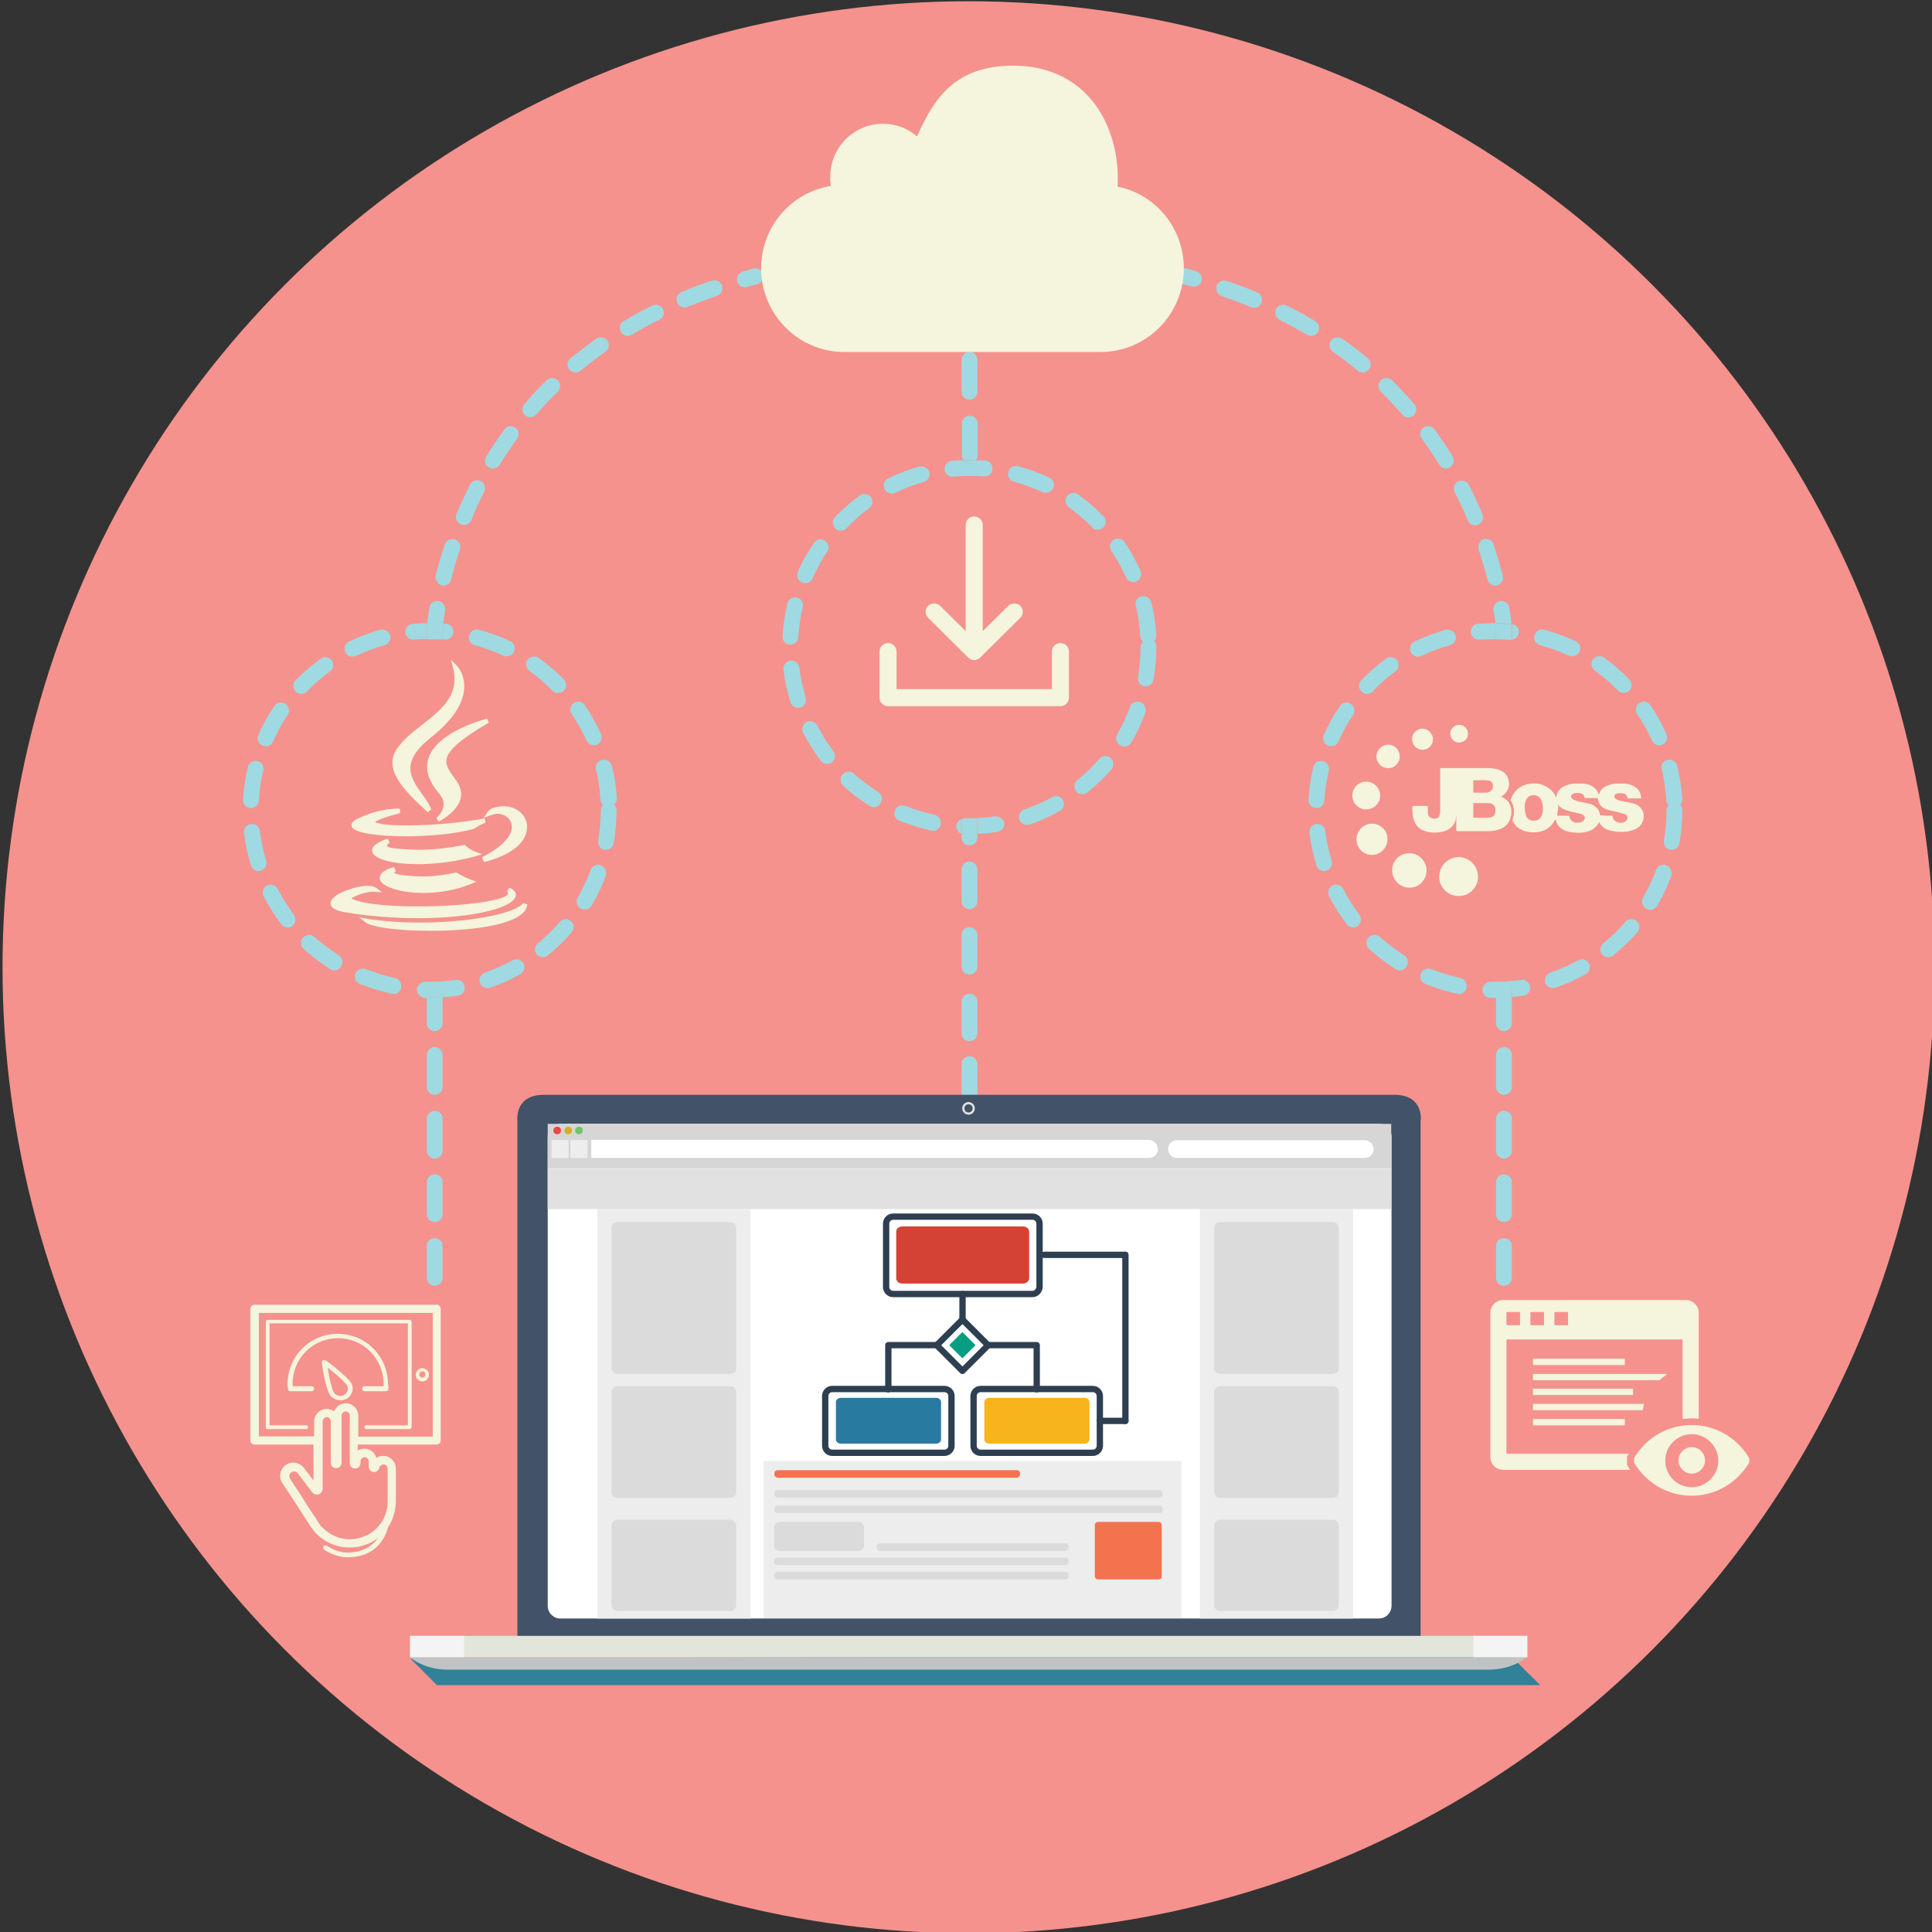 <?xml version="1.0" encoding="utf-8"?>
<!-- Generator: Adobe Illustrator 21.0.2, SVG Export Plug-In . SVG Version: 6.00 Build 0)  -->
<svg version="1.1" id="Layer_1" xmlns="http://www.w3.org/2000/svg" xmlns:xlink="http://www.w3.org/1999/xlink" x="0px" y="0px"
	 viewBox="0 0 612 612" style="enable-background:new 0 0 612 612;" xml:space="preserve">
<rect x="0" y="0" width="612" height="612" fill="#333333" stroke="none"/>
<style type="text/css">
	.st0{fill:#F5928D;}
	.st1{fill:#9FDAE2;}
	.st2{fill:#F5F4DC;}
	.st3{fill:#318199;}
	.st4{fill:#425268;}
	.st5{fill:#FFFFFF;}
	.st6{fill:#E2E5DA;}
	.st7{fill:#F4F4F4;}
	.st8{fill:#C0C2C4;}
	.st9{fill:#D7D6D6;}
	.st10{fill:#EDEDEE;}
	.st11{fill:#EC4645;}
	.st12{fill:#D3B02A;}
	.st13{fill:#72C16E;}
	.st14{fill:#E2E2E2;}
	.st15{fill:#E0E1E0;}
	.st16{fill:#F3734E;}
	.st17{fill:#DCDBDB;}
	.st18{fill:#287AA0;}
	.st19{fill:#D44234;}
	.st20{fill:#F7B41C;}
	.st21{fill:#059E83;}
	.st22{fill:none;stroke:#2D3F50;stroke-width:2;stroke-linecap:round;stroke-linejoin:round;stroke-miterlimit:10;}
	.st23{fill:none;}
</style>
<circle class="st0" cx="306.8" cy="306.4" r="306"/>
<g>
	<path class="st1" d="M137.7,351.9c-1.4,0-2.5,1.1-2.5,2.5v10.1c0,1.4,1.1,2.5,2.5,2.5s2.5-1.1,2.5-2.5v-10.1
		C140.3,353,139.1,351.9,137.7,351.9z"/>
	<path class="st1" d="M137.7,372c-1.4,0-2.5,1.1-2.5,2.5v10.1c0,1.4,1.1,2.5,2.5,2.5s2.5-1.1,2.5-2.5v-10.1
		C140.3,373.2,139.1,372,137.7,372z"/>
	<path class="st1" d="M137.7,392.2c-1.4,0-2.5,1.1-2.5,2.5v10.1c0,1.4,1.1,2.5,2.5,2.5s2.5-1.1,2.5-2.5v-10.1
		C140.3,393.4,139.1,392.2,137.7,392.2z"/>
	<path class="st1" d="M154.8,148c0.4,0.3,0.9,0.4,1.3,0.4c0.8,0,1.7-0.4,2.2-1.2c1.7-2.8,3.6-5.6,5.5-8.2c0.8-1.1,0.6-2.7-0.5-3.5
		c-1.1-0.8-2.7-0.6-3.5,0.5c-2,2.8-3.9,5.6-5.7,8.5C153.2,145.7,153.6,147.3,154.8,148z"/>
	<path class="st1" d="M182.4,118c0.6,0,1.1-0.2,1.6-0.6c2.5-2.1,5.2-4.1,7.8-6c1.1-0.8,1.4-2.4,0.6-3.5c-0.8-1.1-2.4-1.4-3.5-0.6
		c-2.8,2-5.5,4.1-8.2,6.2c-1.1,0.9-1.2,2.5-0.3,3.6C181,117.7,181.7,118,182.4,118z"/>
	<path class="st1" d="M139.9,185.4c0.2,0,0.4,0.1,0.6,0.1c1.1,0,2.2-0.8,2.4-1.9c0.8-3.2,1.7-6.4,2.8-9.5c0.4-1.3-0.3-2.8-1.6-3.2
		c-1.3-0.4-2.8,0.3-3.2,1.6c-1.1,3.3-2.1,6.6-2.9,9.9C137.8,183.7,138.6,185.1,139.9,185.4z"/>
	<path class="st1" d="M140.4,197.6c0.1-1,0.3-2.5,0.6-4.3c0.2-1.4-0.7-2.7-2.1-2.9c-1.4-0.2-2.7,0.7-2.9,2.1
		c-0.3,2.1-0.5,3.8-0.7,4.9C137.1,197.4,138.7,197.5,140.4,197.6z"/>
	<path class="st1" d="M137.7,331.7c-1.4,0-2.5,1.1-2.5,2.5v10.1c0,1.4,1.1,2.5,2.5,2.5s2.5-1.1,2.5-2.5v-10.1
		C140.3,332.8,139.1,331.7,137.7,331.7z"/>
	<path class="st1" d="M225.5,88.9c-3.3,1.1-6.5,2.3-9.6,3.6c-1.3,0.5-1.9,2-1.4,3.3c0.4,1,1.3,1.6,2.3,1.6c0.3,0,0.7-0.1,1-0.2
		c3-1.2,6.1-2.4,9.3-3.5c1.3-0.4,2-1.9,1.6-3.2C228.3,89.2,226.8,88.5,225.5,88.9z"/>
	<path class="st1" d="M206.6,96.8c-3.1,1.5-6.1,3.2-9,4.9c-1.2,0.7-1.6,2.3-0.9,3.5c0.5,0.8,1.3,1.2,2.2,1.2c0.4,0,0.9-0.1,1.3-0.4
		c2.8-1.7,5.7-3.3,8.7-4.7c1.2-0.6,1.8-2.1,1.1-3.4C209.4,96.7,207.9,96.2,206.6,96.8z"/>
	<path class="st1" d="M153.4,155.8c0.6-1.2,0.1-2.8-1.1-3.4c-1.2-0.6-2.8-0.1-3.4,1.1c-1.5,3-3,6.2-4.3,9.3
		c-0.5,1.3,0.1,2.8,1.4,3.3c0.3,0.1,0.7,0.2,1,0.2c1,0,1.9-0.6,2.3-1.5C150.5,161.7,151.9,158.7,153.4,155.8z"/>
	<path class="st1" d="M169.9,131.3c2.1-2.5,4.4-4.9,6.8-7.2c1-1,1-2.6,0-3.6c-1-1-2.6-1-3.6,0c-2.5,2.4-4.8,4.9-7,7.5
		c-0.9,1.1-0.8,2.6,0.3,3.6c0.5,0.4,1.1,0.6,1.7,0.6C168.7,132.1,169.4,131.8,169.9,131.3z"/>
	<path class="st1" d="M135.2,316v8.1c0,1.4,1.1,2.5,2.5,2.5s2.5-1.1,2.5-2.5v-8.3c-1.3,0.1-2.7,0.2-4.1,0.2L135.2,316z"/>
	<path class="st1" d="M241.7,86.9c-0.3-1.4-1.7-2.2-3.1-1.8c-1.1,0.3-2.2,0.6-3.3,0.9c-1.3,0.4-2.1,1.8-1.8,3.1
		c0.3,1.1,1.3,1.9,2.4,1.9c0.2,0,0.4,0,0.7-0.1c1.1-0.3,2.1-0.6,3.2-0.8C241.2,89.6,242,88.2,241.7,86.9z"/>
	<path class="st1" d="M104.5,212.7c1.1-0.8,1.4-2.4,0.6-3.5c-0.8-1.1-2.4-1.4-3.5-0.6c-2.8,2.1-5.5,4.4-8,6.9c-1,1-0.9,2.6,0.1,3.6
		c0.5,0.5,1.1,0.7,1.8,0.7c0.7,0,1.3-0.3,1.8-0.8C99.4,216.7,101.9,214.6,104.5,212.7z"/>
	<path class="st1" d="M88,281.6c-0.6-1.2-2.2-1.7-3.4-1.1c-1.2,0.6-1.7,2.2-1.1,3.4c1.6,3.1,3.5,6.1,5.6,8.9c0.5,0.6,1.2,1,2,1
		c0.5,0,1.1-0.2,1.5-0.5c1.1-0.8,1.3-2.4,0.5-3.5C91.2,287.1,89.4,284.4,88,281.6z"/>
	<path class="st1" d="M84.3,272.6c-0.9-3.1-1.6-6.2-2-9.4c-0.2-1.4-1.4-2.4-2.8-2.2c-1.4,0.2-2.4,1.4-2.2,2.8
		c0.4,3.5,1.1,6.9,2.2,10.3c0.3,1.1,1.3,1.8,2.4,1.8c0.2,0,0.5,0,0.7-0.1C84,275.4,84.7,274,84.3,272.6z"/>
	<path class="st1" d="M121.8,204.4c1.3-0.4,2.1-1.8,1.8-3.1c-0.4-1.3-1.8-2.1-3.1-1.8c-3.4,0.9-6.7,2.2-9.9,3.7
		c-1.3,0.6-1.8,2.1-1.2,3.4c0.4,0.9,1.3,1.4,2.3,1.4c0.4,0,0.7-0.1,1.1-0.2C115.6,206.4,118.7,205.2,121.8,204.4z"/>
	<path class="st1" d="M107.3,302.6c-2.7-1.7-5.3-3.7-7.7-5.8c-1-0.9-2.6-0.9-3.6,0.2c-0.9,1-0.9,2.6,0.2,3.6
		c2.6,2.4,5.4,4.5,8.4,6.4c0.4,0.3,0.9,0.4,1.3,0.4c0.8,0,1.7-0.4,2.1-1.2C108.8,304.9,108.5,303.4,107.3,302.6z"/>
	<path class="st1" d="M79.4,256c0,0,0.1,0,0.1,0c1.3,0,2.4-1,2.5-2.4c0.2-3.2,0.6-6.4,1.4-9.5c0.3-1.4-0.5-2.7-1.9-3
		c-1.3-0.3-2.7,0.5-3,1.9c-0.8,3.4-1.3,6.9-1.5,10.4C76.9,254.7,78,255.9,79.4,256z"/>
	<path class="st1" d="M181.8,222.7c-1.2,0.8-1.5,2.4-0.7,3.5c1.8,2.7,3.4,5.5,4.7,8.4c0.4,0.9,1.3,1.5,2.3,1.5c0.3,0,0.7-0.1,1-0.2
		c1.3-0.6,1.8-2.1,1.3-3.3c-1.4-3.2-3.2-6.3-5.1-9.2C184.5,222.2,182.9,221.9,181.8,222.7z"/>
	<path class="st1" d="M83.2,236.2c0.3,0.1,0.7,0.2,1,0.2c1,0,1.9-0.6,2.3-1.5c1.3-2.9,2.8-5.8,4.6-8.4c0.8-1.2,0.5-2.7-0.7-3.5
		c-1.2-0.8-2.7-0.5-3.5,0.7c-2,2.9-3.7,6-5.1,9.2C81.3,234.2,81.9,235.7,83.2,236.2z"/>
	<path class="st1" d="M144.3,310.4c-2.6,0.4-5.4,0.6-8.1,0.6l-1.5,0c-1.2,0-2.6,1.1-2.6,2.5c0,1.4,1.1,2.6,2.5,2.6l0.7,0v-2
		c0-1.4,1.1-2.5,2.5-2.5s2.5,1.1,2.5,2.5v1.8c1.6-0.1,3.2-0.3,4.8-0.5c1.4-0.2,2.3-1.5,2.1-2.9C146.9,311.1,145.7,310.2,144.3,310.4
		z"/>
	<path class="st1" d="M176.8,219.5c0.6,0,1.3-0.2,1.8-0.7c1-1,1-2.6,0-3.6c-2.5-2.5-5.1-4.8-8-6.8c-1.1-0.8-2.7-0.5-3.5,0.6
		c-0.8,1.1-0.5,2.7,0.6,3.5c2.6,1.9,5.1,4,7.3,6.3C175.5,219.3,176.1,219.5,176.8,219.5z"/>
	<path class="st1" d="M177.3,292.1c-2.1,2.4-4.4,4.7-6.9,6.7c-1.1,0.9-1.2,2.5-0.4,3.5c0.5,0.6,1.2,0.9,2,0.9c0.6,0,1.1-0.2,1.6-0.6
		c2.7-2.2,5.3-4.7,7.5-7.3c0.9-1.1,0.8-2.6-0.3-3.6C179.8,290.9,178.2,291,177.3,292.1z"/>
	<path class="st1" d="M135.2,199.2c0-0.1,0-0.7,0.1-1.8c-1.5,0-3.1,0.1-4.6,0.2c-1.4,0.1-2.4,1.4-2.3,2.7c0.1,1.3,1.2,2.3,2.5,2.3
		c0.1,0,0.2,0,0.2,0c1.3-0.1,2.7-0.2,4-0.2V199.2z"/>
	<path class="st1" d="M162.4,304.2c-2.8,1.5-5.8,2.9-8.8,3.9c-1.3,0.5-2,1.9-1.6,3.2c0.4,1,1.3,1.7,2.4,1.7c0.3,0,0.5,0,0.8-0.1
		c3.3-1.1,6.6-2.6,9.6-4.3c1.2-0.7,1.7-2.2,1-3.4C165.2,304,163.6,303.5,162.4,304.2z"/>
	<path class="st1" d="M160.5,207.9c0.9,0,1.9-0.5,2.3-1.4c0.6-1.3,0.1-2.8-1.2-3.4c-3.2-1.5-6.5-2.7-9.9-3.6
		c-1.3-0.4-2.7,0.4-3.1,1.8c-0.4,1.3,0.4,2.7,1.8,3.1c3.1,0.8,6.1,1.9,9,3.3C159.7,207.8,160.1,207.9,160.5,207.9z"/>
	<path class="st1" d="M190.3,274.1c-1.3-0.5-2.8,0.2-3.2,1.5c-1.1,3-2.5,5.9-4.1,8.7c-0.7,1.2-0.3,2.7,0.9,3.5
		c0.4,0.2,0.8,0.3,1.3,0.3c0.9,0,1.7-0.4,2.2-1.2c1.8-3,3.3-6.2,4.5-9.5C192.3,276,191.6,274.6,190.3,274.1z"/>
	<path class="st1" d="M195.4,253c-0.2-3.5-0.7-7-1.6-10.4c-0.3-1.4-1.7-2.2-3.1-1.9c-1.4,0.3-2.2,1.7-1.9,3.1
		c0.8,3.1,1.2,6.3,1.4,9.5c0,0.7,0.3,1.3,0.8,1.7c-0.4,0.5-0.7,1.1-0.7,1.7c0,3.2-0.3,6.5-0.8,9.6c-0.2,1.4,0.7,2.7,2,2.9
		c0.2,0,0.3,0,0.4,0c1.2,0,2.3-0.9,2.5-2.1c0.6-3.4,0.9-7,0.9-10.5c0-0.7-0.3-1.4-0.8-1.9C195.2,254.4,195.4,253.7,195.4,253z"/>
	<path class="st1" d="M140.3,202.6c0.2,0,0.4,0,0.6,0c1.4,0.1,2.6-0.9,2.7-2.3c0.1-1.4-0.9-2.6-2.3-2.7c-0.3,0-0.6,0-0.9,0
		c-0.1,1.1-0.2,1.7-0.2,1.8L140.3,202.6z"/>
	<path class="st1" d="M125.1,309.8c-3.1-0.7-6.2-1.6-9.2-2.8c-1.3-0.5-2.8,0.1-3.3,1.4c-0.5,1.3,0.1,2.8,1.4,3.3
		c3.3,1.3,6.6,2.3,10.1,3.1c0.2,0,0.3,0.1,0.5,0.1c1.2,0,2.2-0.8,2.5-2C127.3,311.4,126.5,310.1,125.1,309.8z"/>
	<path class="st1" d="M137.7,311.5c-1.4,0-2.5,1.1-2.5,2.5v2l1,0c1.4,0,2.7-0.1,4.1-0.2V314C140.3,312.6,139.1,311.5,137.7,311.5z"
		/>
	<path class="st1" d="M135.2,202.5c1.7,0,3.4,0,5,0.1l0-3.3c0,0,0-0.7,0.2-1.8c-1.7-0.1-3.4-0.2-5.1-0.1c-0.1,1-0.1,1.7-0.1,1.8
		V202.5z"/>
	<path class="st1" d="M478.8,197.6c-0.1-1.1-0.3-2.8-0.7-5.1c-0.2-1.4-1.5-2.3-2.9-2.1c-1.4,0.2-2.3,1.5-2.1,2.9
		c0.3,1.7,0.5,3.1,0.6,4.1C475.4,197.4,477.1,197.5,478.8,197.6C478.8,197.6,478.8,197.6,478.8,197.6z"/>
	<path class="st1" d="M468.2,166.2c1.3-0.5,1.9-2,1.4-3.3c-1.3-3.2-2.8-6.3-4.3-9.3c-0.6-1.2-2.1-1.7-3.4-1.1
		c-1.2,0.6-1.7,2.2-1.1,3.4c1.5,2.9,2.9,6,4.2,9c0.4,1,1.3,1.5,2.3,1.5C467.6,166.4,467.9,166.3,468.2,166.2z"/>
	<path class="st1" d="M430.1,117.4c0.5,0.4,1,0.6,1.6,0.6c0.7,0,1.4-0.3,1.9-0.9c0.9-1.1,0.7-2.7-0.3-3.6c-2.6-2.2-5.4-4.3-8.2-6.2
		c-1.1-0.8-2.7-0.5-3.5,0.6c-0.8,1.1-0.5,2.7,0.6,3.5C425,113.3,427.6,115.4,430.1,117.4z"/>
	<path class="st1" d="M448,128c-2.2-2.5-4.6-5.1-7-7.5c-1-1-2.6-1-3.6,0c-1,1-1,2.6,0,3.6c2.4,2.3,4.6,4.8,6.8,7.2
		c0.5,0.6,1.2,0.9,1.9,0.9c0.6,0,1.2-0.2,1.7-0.6C448.8,130.6,449,129,448,128z"/>
	<path class="st1" d="M378.9,85.9c-1.1-0.3-2.2-0.6-3.3-0.9c-1.4-0.3-2.7,0.5-3.1,1.8c-0.3,1.4,0.5,2.7,1.8,3.1
		c1.1,0.3,2.2,0.6,3.2,0.8c0.2,0.1,0.4,0.1,0.7,0.1c1.1,0,2.1-0.7,2.4-1.9C381,87.7,380.2,86.3,378.9,85.9z"/>
	<path class="st1" d="M468.4,174.1c1.1,3.2,2,6.4,2.8,9.5c0.3,1.1,1.3,1.9,2.4,1.9c0.2,0,0.4,0,0.6-0.1c1.4-0.3,2.2-1.7,1.8-3.1
		c-0.8-3.3-1.8-6.6-2.9-9.9c-0.4-1.3-1.9-2-3.2-1.6C468.7,171.3,468,172.8,468.4,174.1z"/>
	<path class="st1" d="M398.2,92.6c-3.1-1.3-6.3-2.5-9.6-3.6c-1.3-0.5-2.8,0.3-3.2,1.6c-0.4,1.3,0.3,2.8,1.6,3.2
		c3.2,1.1,6.3,2.3,9.3,3.5c0.3,0.1,0.6,0.2,1,0.2c1,0,1.9-0.6,2.3-1.6C400.1,94.6,399.5,93.1,398.2,92.6z"/>
	<path class="st1" d="M417.5,105.2c0.7-1.2,0.3-2.7-0.9-3.5c-2.9-1.7-5.9-3.4-9-4.9c-1.2-0.6-2.8-0.1-3.4,1.1
		c-0.6,1.2-0.1,2.8,1.1,3.4c3,1.5,5.9,3.1,8.7,4.7c0.4,0.2,0.9,0.4,1.3,0.4C416.1,106.4,417,106,417.5,105.2z"/>
	<path class="st1" d="M455.9,147.2c0.5,0.8,1.3,1.2,2.1,1.2c0.5,0,0.9-0.1,1.3-0.4c1.2-0.7,1.6-2.3,0.8-3.5
		c-1.8-2.9-3.7-5.8-5.7-8.5c-0.8-1.1-2.4-1.4-3.5-0.5c-1.1,0.8-1.4,2.4-0.5,3.5C452.3,141.6,454.2,144.4,455.9,147.2z"/>
	<path class="st1" d="M476.4,331.7c-1.4,0-2.5,1.1-2.5,2.5v10.1c0,1.4,1.1,2.5,2.5,2.5s2.5-1.1,2.5-2.5v-10.1
		C479,332.8,477.8,331.7,476.4,331.7z"/>
	<path class="st1" d="M473.9,324.1c0,1.4,1.1,2.5,2.5,2.5s2.5-1.1,2.5-2.5v-8.4c-1.7,0.1-3.4,0.2-5,0.3V324.1z"/>
	<path class="st1" d="M476.4,351.9c-1.4,0-2.5,1.1-2.5,2.5v10.1c0,1.4,1.1,2.5,2.5,2.5s2.5-1.1,2.5-2.5v-10.1
		C479,353,477.8,351.9,476.4,351.9z"/>
	<path class="st1" d="M476.4,392.2c-1.4,0-2.5,1.1-2.5,2.5v10.1c0,1.4,1.1,2.5,2.5,2.5s2.5-1.1,2.5-2.5v-10.1
		C479,393.4,477.8,392.2,476.4,392.2z"/>
	<path class="st1" d="M476.4,372c-1.4,0-2.5,1.1-2.5,2.5v10.1c0,1.4,1.1,2.5,2.5,2.5s2.5-1.1,2.5-2.5v-10.1
		C479,373.2,477.8,372,476.4,372z"/>
	<path class="st1" d="M416.9,256c0,0,0.1,0,0.1,0c1.3,0,2.4-1,2.5-2.4c0.2-3.2,0.7-6.4,1.4-9.5c0.3-1.4-0.5-2.7-1.9-3
		c-1.4-0.3-2.7,0.5-3,1.9c-0.8,3.4-1.3,6.9-1.5,10.4C414.4,254.7,415.5,255.9,416.9,256z"/>
	<path class="st1" d="M514.3,219.5c0.6,0,1.3-0.2,1.8-0.7c1-1,1-2.6,0-3.6c-2.4-2.5-5.1-4.8-8-6.9c-1.1-0.8-2.7-0.5-3.5,0.6
		c-0.8,1.1-0.5,2.7,0.6,3.5c2.6,1.9,5.1,4,7.3,6.3C513,219.3,513.7,219.5,514.3,219.5z"/>
	<path class="st1" d="M499.9,304.2c-2.8,1.5-5.8,2.9-8.8,3.9c-1.3,0.5-2,1.9-1.6,3.2c0.4,1,1.3,1.7,2.4,1.7c0.3,0,0.5,0,0.8-0.1
		c3.3-1.1,6.6-2.6,9.6-4.3c1.2-0.7,1.7-2.2,1-3.4C502.7,304,501.2,303.5,499.9,304.2z"/>
	<path class="st1" d="M421.8,272.6c-0.9-3.1-1.6-6.2-2-9.4c-0.2-1.4-1.5-2.4-2.8-2.2c-1.4,0.2-2.4,1.4-2.2,2.8
		c0.4,3.5,1.2,7,2.2,10.3c0.3,1.1,1.3,1.8,2.4,1.8c0.2,0,0.5,0,0.7-0.1C421.5,275.4,422.2,274,421.8,272.6z"/>
	<path class="st1" d="M498,207.9c0.9,0,1.8-0.5,2.3-1.4c0.6-1.3,0.1-2.8-1.2-3.4c-3.2-1.5-6.5-2.7-9.9-3.6c-1.4-0.4-2.7,0.4-3.1,1.8
		c-0.4,1.3,0.4,2.7,1.8,3.1c3.1,0.8,6.1,1.9,9,3.3C497.2,207.8,497.6,207.9,498,207.9z"/>
	<path class="st1" d="M523.3,234.6c0.4,0.9,1.3,1.5,2.3,1.5c0.3,0,0.7-0.1,1-0.2c1.3-0.6,1.8-2.1,1.3-3.3c-1.4-3.2-3.1-6.3-5.1-9.2
		c-0.8-1.2-2.4-1.4-3.5-0.7c-1.2,0.8-1.4,2.4-0.7,3.5C520.4,228.9,522,231.7,523.3,234.6z"/>
	<path class="st1" d="M527.8,274.1c-1.3-0.5-2.8,0.2-3.2,1.5c-1.1,3-2.5,5.9-4.1,8.7c-0.7,1.2-0.3,2.7,0.9,3.5
		c0.4,0.2,0.8,0.4,1.3,0.4c0.9,0,1.7-0.4,2.2-1.2c1.8-3,3.3-6.2,4.5-9.5C529.8,276,529.1,274.6,527.8,274.1z"/>
	<path class="st1" d="M514.8,292.1c-2.1,2.4-4.4,4.7-6.9,6.7c-1.1,0.9-1.2,2.5-0.4,3.5c0.5,0.6,1.2,0.9,2,0.9c0.6,0,1.1-0.2,1.6-0.6
		c2.7-2.2,5.3-4.7,7.6-7.3c0.9-1.1,0.8-2.6-0.3-3.6C517.3,290.9,515.7,291,514.8,292.1z"/>
	<path class="st1" d="M420.7,236.2c0.3,0.1,0.7,0.2,1,0.2c1,0,1.9-0.6,2.3-1.5c1.3-2.9,2.8-5.8,4.6-8.4c0.8-1.2,0.5-2.7-0.7-3.5
		c-1.1-0.8-2.7-0.5-3.5,0.7c-2,2.9-3.7,6-5.1,9.2C418.8,234.2,419.4,235.7,420.7,236.2z"/>
	<path class="st1" d="M532.2,254.9c0.5-0.5,0.7-1.2,0.7-1.9c-0.2-3.5-0.8-7-1.6-10.4c-0.3-1.3-1.7-2.2-3.1-1.9
		c-1.4,0.3-2.2,1.7-1.8,3.1c0.8,3.1,1.2,6.3,1.4,9.5c0,0.7,0.3,1.3,0.8,1.7c-0.4,0.5-0.7,1.1-0.7,1.7c0,3.2-0.3,6.4-0.8,9.6
		c-0.2,1.4,0.7,2.7,2,2.9c0.2,0,0.3,0,0.4,0c1.2,0,2.3-0.9,2.5-2.1c0.6-3.4,0.9-7,0.9-10.5C533,256,532.7,255.3,532.2,254.9z"/>
	<path class="st1" d="M462.6,309.8c-3.1-0.7-6.2-1.6-9.2-2.8c-1.3-0.5-2.8,0.1-3.3,1.4c-0.5,1.3,0.1,2.8,1.4,3.3
		c3.3,1.3,6.6,2.3,10.1,3.1c0.2,0,0.3,0.1,0.5,0.1c1.2,0,2.2-0.8,2.5-2C464.8,311.4,464,310.1,462.6,309.8z"/>
	<path class="st1" d="M459.3,204.4c1.3-0.4,2.1-1.8,1.8-3.1c-0.4-1.3-1.8-2.1-3.1-1.8c-3.4,0.9-6.7,2.2-9.9,3.7
		c-1.3,0.6-1.8,2.1-1.2,3.4c0.4,0.9,1.3,1.4,2.3,1.4c0.4,0,0.7-0.1,1.1-0.2C453.1,206.4,456.2,205.2,459.3,204.4z"/>
	<path class="st1" d="M425.5,281.6c-0.6-1.2-2.2-1.7-3.4-1.1c-1.2,0.6-1.7,2.2-1.1,3.4c1.6,3.1,3.5,6.1,5.6,8.9c0.5,0.6,1.2,1,2,1
		c0.5,0,1.1-0.2,1.5-0.5c1.1-0.8,1.3-2.4,0.5-3.5C428.7,287.1,426.9,284.4,425.5,281.6z"/>
	<path class="st1" d="M473.9,202.5v-3.3c0,0-0.1-0.7-0.2-1.8c-1.8,0-3.7,0.1-5.5,0.2c-1.4,0.1-2.4,1.4-2.3,2.7
		c0.1,1.3,1.2,2.3,2.5,2.3c0.1,0,0.2,0,0.2,0C470.4,202.5,472.2,202.5,473.9,202.5z"/>
	<path class="st1" d="M479,202.6c1.1-0.2,2-1.1,2.1-2.2c0.1-1.4-0.9-2.6-2.2-2.7c0.1,0.9,0.1,1.4,0.1,1.4L479,202.6z"/>
	<path class="st1" d="M481.8,310.4c-2.6,0.4-5.4,0.6-8.1,0.6l-1.5,0c-1.3,0-2.6,1.1-2.6,2.5s1.1,2.6,2.5,2.6l1.7,0
		c0.1,0,0.1,0,0.2,0v-2c0-1.4,1.1-2.5,2.5-2.5s2.5,1.1,2.5,2.5v1.7c1.2-0.1,2.4-0.2,3.6-0.4c1.4-0.2,2.3-1.5,2.1-2.9
		C484.4,311.1,483.1,310.1,481.8,310.4z"/>
	<path class="st1" d="M442,212.7c1.1-0.8,1.4-2.4,0.6-3.5c-0.8-1.1-2.4-1.4-3.5-0.6c-2.8,2.1-5.5,4.4-7.9,6.9c-1,1-0.9,2.6,0.1,3.6
		c0.5,0.5,1.1,0.7,1.8,0.7c0.7,0,1.3-0.3,1.8-0.8C436.9,216.7,439.4,214.6,442,212.7z"/>
	<path class="st1" d="M444.8,302.6c-2.7-1.7-5.3-3.7-7.7-5.8c-1-0.9-2.6-0.9-3.6,0.2c-0.9,1-0.9,2.6,0.2,3.6
		c2.6,2.4,5.4,4.5,8.4,6.4c0.4,0.3,0.9,0.4,1.3,0.4c0.8,0,1.7-0.4,2.1-1.2C446.3,304.9,446,303.4,444.8,302.6z"/>
	<path class="st1" d="M476.4,311.5c-1.4,0-2.5,1.1-2.5,2.5v2c1.7,0,3.4-0.1,5-0.3V314C479,312.6,477.8,311.5,476.4,311.5z"/>
	<path class="st1" d="M473.9,199.2L473.9,199.2v3.3c1.5,0,3,0.1,4.4,0.2c0.2,0,0.4,0,0.6-0.1l0-3.5c0,0,0-0.5-0.1-1.4c0,0,0,0-0.1,0
		c-1.7-0.1-3.4-0.2-5-0.2C473.9,198.5,473.9,199.2,473.9,199.2L473.9,199.2z"/>
	<path class="st1" d="M278.2,250.9c-2.7-1.7-5.3-3.7-7.7-5.8c-1-0.9-2.6-0.9-3.6,0.2c-0.9,1-0.9,2.6,0.2,3.6
		c2.6,2.4,5.4,4.5,8.4,6.4c0.4,0.3,0.9,0.4,1.3,0.4c0.8,0,1.7-0.4,2.1-1.2C279.7,253.2,279.4,251.6,278.2,250.9z"/>
	<path class="st1" d="M292.6,152.7c1.3-0.4,2.1-1.8,1.8-3.1c-0.4-1.3-1.8-2.1-3.1-1.8c-3.4,0.9-6.7,2.2-9.9,3.7
		c-1.3,0.6-1.8,2.1-1.2,3.4c0.4,0.9,1.3,1.4,2.3,1.4c0.4,0,0.7-0.1,1.1-0.2C286.5,154.7,289.5,153.5,292.6,152.7z"/>
	<path class="st1" d="M275.3,161c1.1-0.8,1.4-2.4,0.6-3.5c-0.8-1.1-2.4-1.4-3.5-0.6c-2.8,2.1-5.5,4.4-7.9,6.9c-1,1-0.9,2.6,0.1,3.6
		c0.5,0.5,1.1,0.7,1.8,0.7c0.7,0,1.3-0.3,1.8-0.8C270.3,165,272.7,162.9,275.3,161z"/>
	<path class="st1" d="M296,258.1c-3.1-0.7-6.2-1.6-9.2-2.8c-1.3-0.5-2.8,0.1-3.3,1.4c-0.5,1.3,0.1,2.8,1.4,3.3
		c3.3,1.3,6.6,2.3,10.1,3.1c0.2,0,0.3,0.1,0.5,0.1c1.2,0,2.2-0.8,2.5-2C298.2,259.7,297.3,258.4,296,258.1z"/>
	<path class="st1" d="M311.7,150.9c1.4,0.2,2.6-0.9,2.7-2.3c0.1-1.4-0.9-2.6-2.3-2.7c-1-0.1-2.1-0.1-3.1-0.1c-0.5,0.6-1.2,1-2,1
		c-0.8,0-1.5-0.4-2-1c-1.2,0-2.3,0.1-3.5,0.2c-1.4,0.1-2.4,1.4-2.3,2.7c0.1,1.3,1.2,2.3,2.5,2.3c0.1,0,0.2,0,0.2,0
		C305.3,150.7,308.6,150.7,311.7,150.9z"/>
	<path class="st1" d="M254.1,184.5c0.3,0.1,0.7,0.2,1,0.2c1,0,1.9-0.6,2.3-1.5c1.3-2.9,2.8-5.8,4.6-8.4c0.8-1.2,0.5-2.7-0.7-3.5
		c-1.2-0.8-2.7-0.5-3.5,0.7c-2,2.9-3.7,6-5.1,9.2C252.2,182.5,252.8,184,254.1,184.5z"/>
	<path class="st1" d="M302.9,261.7c0,1.1,0.7,2,1.6,2.4v-4.6C303.7,259.8,303,260.6,302.9,261.7z"/>
	<path class="st1" d="M255.2,220.9c-0.9-3.1-1.6-6.2-2-9.4c-0.2-1.4-1.4-2.4-2.8-2.2c-1.4,0.2-2.4,1.4-2.2,2.8
		c0.4,3.5,1.1,6.9,2.2,10.3c0.3,1.1,1.3,1.8,2.4,1.8c0.2,0,0.5,0,0.7-0.1C254.9,223.7,255.6,222.3,255.2,220.9z"/>
	<path class="st1" d="M356.7,182.9c0.4,0.9,1.3,1.5,2.3,1.5c0.3,0,0.7-0.1,1-0.2c1.3-0.6,1.8-2.1,1.3-3.3c-1.4-3.2-3.1-6.3-5.1-9.2
		c-0.8-1.2-2.4-1.4-3.5-0.7c-1.2,0.8-1.4,2.4-0.7,3.5C353.8,177.2,355.4,180,356.7,182.9z"/>
	<path class="st1" d="M250.3,204.2c0,0,0.1,0,0.1,0c1.3,0,2.4-1,2.5-2.4c0.2-3.2,0.6-6.4,1.4-9.5c0.3-1.4-0.5-2.7-1.9-3
		c-1.3-0.3-2.7,0.5-3,1.9c-0.8,3.4-1.3,6.9-1.5,10.4C247.8,203,248.9,204.2,250.3,204.2z"/>
	<path class="st1" d="M258.9,229.8c-0.6-1.2-2.2-1.7-3.4-1.1c-1.2,0.6-1.7,2.2-1.1,3.4c1.6,3.1,3.5,6.1,5.6,8.9c0.5,0.6,1.2,1,2,1
		c0.5,0,1.1-0.2,1.5-0.5c1.1-0.8,1.3-2.4,0.5-3.5C262.1,235.4,260.3,232.7,258.9,229.8z"/>
	<path class="st1" d="M347.7,167.8c0.6,0,1.3-0.2,1.8-0.7c1-1,1-2.6,0-3.6c-2.4-2.5-5.1-4.8-8-6.9c-1.1-0.8-2.7-0.5-3.5,0.6
		c-0.8,1.1-0.5,2.7,0.6,3.5c2.6,1.9,5.1,4,7.3,6.3C346.4,167.6,347,167.8,347.7,167.8z"/>
	<path class="st1" d="M365.6,203.1c0.5-0.5,0.7-1.2,0.7-1.9c-0.2-3.5-0.8-7-1.6-10.4c-0.3-1.3-1.7-2.2-3.1-1.9
		c-1.4,0.3-2.2,1.7-1.8,3.1c0.8,3.1,1.2,6.3,1.4,9.5c0,0.7,0.3,1.3,0.8,1.7c-0.4,0.5-0.7,1.1-0.7,1.7c0,3.2-0.3,6.4-0.8,9.6
		c-0.2,1.4,0.7,2.7,2,2.9c0.2,0,0.3,0,0.4,0c1.2,0,2.3-0.9,2.5-2.1c0.6-3.4,0.9-7,0.9-10.5C366.4,204.2,366.1,203.6,365.6,203.1z"/>
	<path class="st1" d="M331.3,156.1c0.9,0,1.8-0.5,2.3-1.4c0.6-1.3,0.1-2.8-1.2-3.4c-3.2-1.5-6.5-2.7-9.9-3.6
		c-1.4-0.4-2.7,0.4-3.1,1.8c-0.4,1.3,0.4,2.7,1.8,3.1c3.1,0.8,6.1,2,9,3.3C330.6,156.1,331,156.1,331.3,156.1z"/>
	<path class="st1" d="M333.3,252.5c-2.8,1.6-5.8,2.9-8.8,3.9c-1.3,0.4-2,1.9-1.6,3.2c0.4,1,1.3,1.7,2.4,1.7c0.3,0,0.5,0,0.8-0.1
		c3.3-1.1,6.5-2.6,9.6-4.3c1.2-0.7,1.7-2.2,1-3.4C336.1,252.2,334.5,251.8,333.3,252.5z"/>
	<path class="st1" d="M348.2,240.4c-2.1,2.4-4.4,4.7-6.9,6.7c-1.1,0.9-1.2,2.5-0.4,3.6c0.5,0.6,1.2,0.9,2,0.9c0.6,0,1.1-0.2,1.6-0.6
		c2.7-2.2,5.3-4.7,7.6-7.3c0.9-1.1,0.8-2.6-0.3-3.6C350.7,239.2,349.1,239.3,348.2,240.4z"/>
	<path class="st1" d="M361.2,222.4c-1.3-0.5-2.8,0.2-3.2,1.5c-1.1,3-2.5,5.9-4.1,8.7c-0.7,1.2-0.3,2.7,0.9,3.5
		c0.4,0.2,0.8,0.4,1.3,0.4c0.9,0,1.7-0.4,2.2-1.2c1.8-3,3.3-6.2,4.5-9.5C363.2,224.3,362.5,222.9,361.2,222.4z"/>
	<path class="st1" d="M315.2,258.6c-1.8,0.3-3.7,0.4-5.5,0.5v5c2.1-0.1,4.2-0.2,6.3-0.6c1.4-0.2,2.3-1.5,2.1-2.9
		C317.8,259.4,316.5,258.5,315.2,258.6z"/>
	<path class="st1" d="M309.1,145.8c0.3-0.4,0.6-0.9,0.6-1.5v-10.1c0-1.4-1.1-2.5-2.5-2.5s-2.5,1.1-2.5,2.5v10.1
		c0,0.6,0.2,1.1,0.5,1.5C306.4,145.7,307.7,145.7,309.1,145.8z"/>
	<path class="st1" d="M305.4,264.2c-0.3,0-0.6-0.1-0.8-0.2v1.3c0,1.4,1.1,2.5,2.5,2.5s2.5-1.1,2.5-2.5v-1.2c-0.8,0-1.7,0.1-2.5,0.1
		L305.4,264.2z"/>
	<path class="st1" d="M307.1,272.9c-1.4,0-2.5,1.1-2.5,2.5v10.1c0,1.4,1.1,2.5,2.5,2.5s2.5-1.1,2.5-2.5v-10.1
		C309.6,274.1,308.5,272.9,307.1,272.9z"/>
	<path class="st1" d="M307.1,126.6c1.4,0,2.5-1.1,2.5-2.5V114c0-1.4-1.1-2.5-2.5-2.5s-2.5,1.1-2.5,2.5v10.1
		C304.6,125.5,305.7,126.6,307.1,126.6z"/>
	<path class="st1" d="M307.1,259.2l-1.5,0c-0.3,0-0.7,0.1-1,0.2v4.6c0.3,0.1,0.5,0.2,0.8,0.2l1.7,0c0.8,0,1.7-0.1,2.5-0.1v-5
		C308.8,259.2,307.9,259.2,307.1,259.2z"/>
	<path class="st1" d="M307.1,146.8c0.8,0,1.5-0.4,2-1c-1.3,0-2.6,0-3.9,0C305.6,146.4,306.3,146.8,307.1,146.8z"/>
	<path class="st1" d="M307.1,293.7c-1.4,0-2.5,1.1-2.5,2.5v10c0,1.4,1.1,2.5,2.5,2.5s2.5-1.1,2.5-2.5v-10
		C309.6,294.9,308.5,293.7,307.1,293.7z"/>
	<path class="st1" d="M307.1,334.6c-1.4,0-2.5,1.1-2.5,2.5v10c0,1.4,1.1,2.5,2.5,2.5s2.5-1.1,2.5-2.5v-10
		C309.6,335.7,308.5,334.6,307.1,334.6z"/>
	<path class="st1" d="M307.1,314.8c-1.4,0-2.5,1.1-2.5,2.5v10c0,1.4,1.1,2.5,2.5,2.5s2.5-1.1,2.5-2.5v-10
		C309.6,315.9,308.5,314.8,307.1,314.8z"/>
</g>
<g>
	<g>
		<rect x="485.6" y="430.4" class="st2" width="29.1" height="2"/>
		<path class="st2" d="M527.9,435.5v-0.3h-42.3v2h40.1C526.4,436.5,527.1,436,527.9,435.5z"/>
		<rect x="485.6" y="439.9" class="st2" width="31.7" height="2"/>
		<path class="st2" d="M520.8,444.7h-35.2v2h34.8C520.5,446,520.6,445.4,520.8,444.7z"/>
		<rect x="485.6" y="449.5" class="st2" width="29.1" height="2"/>
		<g>
			<g>
				<path class="st2" d="M515.4,464v-2.6l0.3-0.5c0.1-0.1,0.2-0.3,0.3-0.4h-38.8v-36.2H533v25.2c0.9-0.1,1.9-0.2,2.8-0.2
					c0.8,0,1.5,0,2.3,0.1v-33.5c0-2.3-1.8-4.1-4.1-4.1h-57.8c-2.3,0-4.1,1.8-4.1,4.1v45.6c0,2.3,1.8,4.1,4.1,4.1h40.2
					c-0.2-0.3-0.5-0.7-0.7-1.1L515.4,464z M492.4,415.6h4.3v4.2h-4.3V415.6z M484.8,415.6h4.3v4.2h-4.3
					C484.8,419.8,484.8,415.6,484.8,415.6z M477.2,415.6h4.3v4.2h-4.3V415.6z"/>
			</g>
		</g>
	</g>
	<g>
		<path class="st2" d="M517.6,461.9v1.4c8.4,14,28.1,14,36.5,0v-1.4C545.7,447.9,526,447.9,517.6,461.9z M535.9,471.1
			c-4.7,0-8.4-3.8-8.4-8.4c0-4.7,3.8-8.4,8.4-8.4c4.6,0,8.4,3.8,8.4,8.4C544.3,467.3,540.5,471.1,535.9,471.1z"/>
		<path class="st2" d="M540.1,462.6c0,2.3-1.9,4.2-4.2,4.2c-2.3,0-4.2-1.9-4.2-4.2c0-2.3,1.9-4.2,4.2-4.2
			C538.2,458.4,540.1,460.3,540.1,462.6z"/>
	</g>
</g>
<g>
	<path class="st2" d="M335.9,203.7c-1.5,0-2.7,1.2-2.7,2.7v11.9H284v-11.9c0-1.5-1.2-2.7-2.7-2.7s-2.7,1.2-2.7,2.7v14.6
		c0,1.5,1.2,2.7,2.7,2.7h54.6c1.5,0,2.7-1.2,2.7-2.7v-14.6C338.6,204.9,337.4,203.7,335.9,203.7z"/>
	<path class="st2" d="M306.7,208.3c0.5,0.5,1.2,0.8,1.9,0.8s1.4-0.3,1.9-0.8l12.7-12.6c0.5-0.5,0.8-1.2,0.8-1.9
		c0-0.7-0.3-1.4-0.8-1.9c-1-1-2.8-1-3.8,0l-8.1,8v-33.6c0-1.5-1.2-2.7-2.7-2.7c-1.5,0-2.7,1.2-2.7,2.7v33.6l-8.1-8
		c-1.1-1-2.8-1-3.8,0c-0.5,0.5-0.8,1.2-0.8,1.9c0,0.7,0.3,1.4,0.8,1.9L306.7,208.3z"/>
</g>
<polygon class="st3" points="130,525.4 138.4,533.8 487.9,533.8 478.1,524.1 "/>
<g>
	<g>
		<g>
			<g>
				<path class="st4" d="M441.7,346.8c-9.4,0-134.7,0-134.7,0s-125.3,0-134.7,0c-9.4,0-8.4,8.1-8.4,8.1v164.4h286.1V355
					C450.1,355,451.1,346.8,441.7,346.8z"/>
				<g>
					<defs>
						<path id="SVGID_1_" d="M441.7,346.8c-9.4,0-134.7,0-134.7,0s-125.3,0-134.7,0c-9.4,0-8.4,8.1-8.4,8.1v164.4h286.1V355
							C450.1,355,451.1,346.8,441.7,346.8z"/>
					</defs>
					<clipPath id="SVGID_2_">
						<use xlink:href="#SVGID_1_"  style="overflow:visible;"/>
					</clipPath>
				</g>
				<path class="st5" d="M436.8,512.7H177.5c-2.2,0-4-1.8-4-4V360c0-2.2,1.8-4,4-4h259.3c2.2,0,4,1.8,4,4v148.6
					C440.8,510.9,439,512.7,436.8,512.7z"/>
			</g>
			<g>
				<rect x="129.9" y="518.2" class="st6" width="353.9" height="6.8"/>
				<rect x="466.7" y="518.2" class="st7" width="17.1" height="6.8"/>
				<rect x="129.9" y="518.2" class="st7" width="17.1" height="6.8"/>
				<path class="st8" d="M306.7,525H129.9c0,0,4.3,3.9,12,3.9c7.8,0,164.8,0,164.8,0s157,0,164.8,0s12-3.9,12-3.9H306.7z"/>
			</g>
		</g>
		<rect x="173.5" y="356" class="st9" width="267.2" height="14.2"/>
		<path class="st5" d="M363.9,361.1H187.3v5.7h176.7c1.6,0,2.8-1.3,2.8-2.8S365.5,361.1,363.9,361.1z"/>
		<rect x="174.7" y="361.1" class="st10" width="5.4" height="5.7"/>
		<rect x="180.7" y="361.1" class="st10" width="5.4" height="5.7"/>
		<path class="st5" d="M432.3,366.8h-59.5c-1.6,0-2.8-1.3-2.8-2.8v0c0-1.6,1.3-2.8,2.8-2.8h59.5c1.6,0,2.8,1.3,2.8,2.8l0,0
			C435.1,365.6,433.9,366.8,432.3,366.8z"/>
		<g>
			<circle class="st11" cx="176.5" cy="358.1" r="1.2"/>
			<circle class="st12" cx="180" cy="358.1" r="1.2"/>
			<circle class="st13" cx="183.4" cy="358.1" r="1.2"/>
		</g>
		<circle class="st14" cx="306.8" cy="351.1" r="2"/>
		<circle class="st4" cx="306.8" cy="351.1" r="1.3"/>
	</g>
</g>
<rect x="173.5" y="370.3" class="st15" width="267.2" height="12.7"/>
<g>
	<rect x="189.2" y="383" class="st10" width="48.5" height="129.7"/>
	<rect x="380.1" y="383" class="st10" width="48.5" height="129.7"/>
</g>
<rect x="241.9" y="462.8" class="st10" width="132.3" height="49.8"/>
<path class="st16" d="M367,500.3h-19.2c-0.6,0-1-0.5-1-1v-16.2c0-0.6,0.5-1,1-1H367c0.6,0,1,0.5,1,1v16.2
	C368,499.9,367.6,500.3,367,500.3z"/>
<path class="st16" d="M322.1,468.1h-75.8c-0.5,0-1-0.5-1-1v-0.4c0-0.6,0.5-1,1-1h75.8c0.6,0,1,0.4,1,1v0.4
	C323.1,467.6,322.6,468.1,322.1,468.1z"/>
<path class="st17" d="M367.3,474.4h-121c-0.5,0-1-0.5-1-1V473c0-0.6,0.5-1,1-1h121c0.5,0,1,0.4,1,1v0.4
	C368.3,474,367.8,474.4,367.3,474.4z"/>
<path class="st17" d="M367.3,479.3h-121c-0.5,0-1-0.4-1-1v-0.4c0-0.5,0.5-1,1-1h121c0.5,0,1,0.5,1,1v0.4
	C368.3,478.9,367.8,479.3,367.3,479.3z"/>
<path class="st17" d="M271.9,491.3H247c-1,0-1.8-0.8-1.8-1.8v-5.6c0-1,0.8-1.8,1.8-1.8h24.9c1,0,1.8,0.8,1.8,1.8v5.6
	C273.7,490.5,272.9,491.3,271.9,491.3z"/>
<path class="st17" d="M337.5,491.3h-58.8c-0.6,0-1-0.5-1-1v-0.4c0-0.6,0.4-1,1-1h58.8c0.5,0,1,0.4,1,1v0.4
	C338.5,490.8,338,491.3,337.5,491.3z"/>
<path class="st17" d="M337.5,495.8h-91.3c-0.5,0-1-0.4-1-1v-0.4c0-0.5,0.5-1,1-1h91.3c0.6,0,1,0.5,1,1v0.4
	C338.5,495.3,338.1,495.8,337.5,495.8z"/>
<path class="st17" d="M337.5,500.3h-91.3c-0.5,0-1-0.5-1-1v-0.4c0-0.6,0.5-1,1-1h91.3c0.6,0,1,0.4,1,1v0.4
	C338.5,499.9,338.1,500.3,337.5,500.3z"/>
<path class="st17" d="M422.2,474.5h-35.7c-1,0-1.9-0.8-1.9-1.9V441c0-1,0.8-1.9,1.9-1.9h35.7c1,0,1.9,0.8,1.9,1.9v31.7
	C424.1,473.7,423.3,474.5,422.2,474.5z"/>
<path class="st17" d="M422.2,510.3h-35.7c-1,0-1.9-0.8-1.9-1.9v-25.1c0-1,0.8-1.9,1.9-1.9h35.7c1,0,1.9,0.8,1.9,1.9v25.1
	C424.1,509.4,423.3,510.3,422.2,510.3z"/>
<path class="st17" d="M231.3,474.5h-35.7c-1,0-1.9-0.8-1.9-1.9V441c0-1,0.8-1.9,1.9-1.9h35.7c1,0,1.9,0.8,1.9,1.9v31.7
	C233.2,473.7,232.4,474.5,231.3,474.5z"/>
<path class="st17" d="M231.3,435.2h-35.7c-1,0-1.9-0.8-1.9-1.9v-44.3c0-1,0.8-1.9,1.9-1.9h35.7c1,0,1.9,0.8,1.9,1.9v44.3
	C233.2,434.4,232.4,435.2,231.3,435.2z"/>
<path class="st17" d="M422.2,435.2h-35.7c-1,0-1.9-0.8-1.9-1.9v-44.3c0-1,0.8-1.9,1.9-1.9h35.7c1,0,1.9,0.8,1.9,1.9v44.3
	C424.1,434.4,423.3,435.2,422.2,435.2z"/>
<path class="st17" d="M231.3,510.3h-35.7c-1,0-1.9-0.8-1.9-1.9v-25.1c0-1,0.8-1.9,1.9-1.9h35.7c1,0,1.9,0.8,1.9,1.9v25.1
	C233.2,509.4,232.4,510.3,231.3,510.3z"/>
<g>
	<path class="st18" d="M296.6,457.3h-30.3c-0.8,0-1.5-0.6-1.5-1.3v-11.9c0-0.7,0.7-1.3,1.5-1.3h30.3c0.8,0,1.5,0.6,1.5,1.3V456
		C298.1,456.7,297.4,457.3,296.6,457.3z"/>
	<path class="st19" d="M324.1,406.6h-38.3c-1,0-1.9-0.7-1.9-1.6v-14.9c0-0.9,0.8-1.6,1.9-1.6h38.3c1,0,1.9,0.7,1.9,1.6V405
		C326,405.8,325.1,406.6,324.1,406.6z"/>
	<path class="st20" d="M343.6,457.3h-30.3c-0.8,0-1.5-0.6-1.5-1.3v-11.9c0-0.7,0.7-1.3,1.5-1.3h30.3c0.8,0,1.5,0.6,1.5,1.3V456
		C345.1,456.7,344.4,457.3,343.6,457.3z"/>
	
		<rect x="302" y="423.2" transform="matrix(0.707 -0.707 0.707 0.707 -212.026 340.418)" class="st21" width="5.9" height="5.9"/>
	<g>
		<line class="st22" x1="348.4" y1="450.1" x2="356.5" y2="450.1"/>
		<line class="st22" x1="356.5" y1="397.5" x2="356.5" y2="450.1"/>
		<path class="st22" d="M327.1,409.9h-44.2c-1.2,0-2.2-1-2.2-2.2v-20.1c0-1.2,1-2.2,2.2-2.2h44.2c1.2,0,2.2,1,2.2,2.2v20.1
			C329.2,408.9,328.2,409.9,327.1,409.9z"/>
		
			<rect x="299.2" y="420.4" transform="matrix(0.707 -0.707 0.707 0.707 -212.017 340.441)" class="st22" width="11.5" height="11.5"/>
		<path class="st22" d="M299.2,460.2h-35.6c-1.2,0-2.2-1-2.2-2.2v-15.8c0-1.2,1-2.2,2.2-2.2h35.6c1.2,0,2.2,1,2.2,2.2V458
			C301.4,459.2,300.4,460.2,299.2,460.2z"/>
		<path class="st22" d="M346.2,460.2h-35.6c-1.2,0-2.2-1-2.2-2.2v-15.8c0-1.2,1-2.2,2.2-2.2h35.6c1.2,0,2.2,1,2.2,2.2V458
			C348.4,459.2,347.4,460.2,346.2,460.2z"/>
		<line class="st22" x1="304.9" y1="409.9" x2="304.9" y2="418"/>
		<line class="st22" x1="330.8" y1="397.5" x2="356.3" y2="397.5"/>
		<polyline class="st22" points="296.8,426.1 281.4,426.1 281.4,440.1 		"/>
		<polyline class="st22" points="313.1,426.1 328.4,426.1 328.4,440.1 		"/>
	</g>
</g>
<g id="g10302" transform="matrix(0.93,0,0,0.93,-3996.661,-1611.459)">
	<path class="st2" d="M4441.7,2036.9c-6.2,0-11.4-1.3-13.7-3.1c-1.2-1-1.3-1.9-1.1-2.5c0.3-1.3,1.8-2.4,4.8-3.2l0.6,1.4
		c-0.3,0.2-0.6,0.4-0.6,0.6c0.1,0,0.5,0.4,2.7,0.7c7.1,0.8,10.6,0.7,18.2-0.8l0.3-0.1l0.3,0.2c0,0,2,1.3,4.8,2.3l1.7,0.7l-1.7,0.7
		C4452.7,2036,4446.9,2036.9,4441.7,2036.9z M4430.2,2030.2c-1.2,0.5-1.7,1-1.8,1.4c-0.1,0.4,0.4,0.8,0.6,1
		c3.1,2.6,15.6,4.5,26.6,0.4c-1.5-0.7-2.6-1.3-3-1.6c-7.5,1.4-11.2,1.6-18.4,0.7C4431.7,2031.9,4430.4,2031.4,4430.2,2030.2
		C4430.2,2030.3,4430.2,2030.3,4430.2,2030.2z"/>
	<path id="path3265" class="st2" d="M4431.9,2028.9c0,0-3.4,2,2.4,2.6c7,0.8,10.7,0.7,18.4-0.8c0,0,2,1.3,4.9,2.4
		C4440.2,2040.6,4418.2,2032.7,4431.9,2028.9"/>
	<path class="st2" d="M4439.9,2027.1c-8.3,0-14.8-1.6-15.6-4.1c-0.5-1.7,1.2-3.2,5.2-4.6l0.7,1.3c-0.5,0.4-1,1-0.9,1.2
		c0,0,0.2,0.6,2.6,0.8c7.5,0.8,13.4,0.8,23.5-1.1l0.4-0.1l0.3,0.3c0,0,1.3,1.3,3.4,2.1l2.2,0.8l-2.2,0.7
		C4453,2026.2,4445.9,2027.1,4439.9,2027.1z M4427.8,2020.7c-1.8,0.8-2.2,1.5-2,1.8c0.8,2.4,15.4,5,31.3,0.9
		c-0.8-0.5-1.4-0.9-1.7-1.2c-10.1,1.9-16.1,1.9-23.6,1.1c-1.5-0.2-3.5-0.5-3.9-1.9C4427.8,2021.1,4427.8,2020.9,4427.8,2020.7z"/>
	<path id="path3267" class="st2" d="M4429.8,2019.1c0,0-3.8,2.8,2,3.4c7.5,0.8,13.5,0.8,23.8-1.1c0,0,1.4,1.4,3.7,2.2
		C4438.2,2029.8,4414.7,2024.1,4429.8,2019.1"/>
	<path class="st2" d="M4446.9,2012.6l-0.8-1.2c0,0,2.3-1.9,2.5-4.4c0.1-1.3-0.4-2.6-1.5-3.9h0c-3.6-4.2-4.9-8.2-3.7-12
		c2.9-9.2,19.3-13.4,20-13.6l0.6,1.4c-9.3,5.4-13.7,9.2-14.4,12.3c-0.5,2.2,1,4.3,2.9,6.9l0.6,0.8c1.3,1.9,1.7,3.8,1.3,5.8
		C4453.2,2009.4,4447.2,2012.5,4446.9,2012.6z M4448.3,2002.1c1.4,1.6,2,3.2,1.8,5c-0.1,0.7-0.2,1.3-0.4,1.8
		c1.4-1.2,2.8-2.8,3.2-4.7c0.4-1.5,0-3-1-4.5l-0.6-0.8c-2-2.8-3.7-5.2-3.1-8.1c0.6-2.8,3.5-5.8,9.3-9.7c-4.9,2-11,5.5-12.6,10.4
		C4443.9,1994.8,4445,1998.3,4448.3,2002.1L4448.3,2002.1z"/>
	<path id="path3269" class="st2" d="M4447.7,2002.6c4.3,4.9-1.1,9.4-1.1,9.4s10.9-5.6,5.9-12.7c-4.7-6.6-8.3-9.8,11.1-21.1
		C4463.6,1978.2,4433.2,1985.8,4447.7,2002.6"/>
	<path class="st2" d="M4439.8,2045.5c-7.6,0-16.1-0.6-24.6-2c-3.2-0.5-4.8-1.4-5.1-2.7c-0.2-1,0.5-2.1,2-3.1
		c3.3-2.2,10.9-4.3,13.4-2.6l2.2,1.6l-2.7-0.2c0,0-1.1-0.1-2.9,0.3c-2,0.4-4.5,1.5-4.9,2c0.1,0.1,0.2,0.1,0.4,0.2
		c8.4,3.7,39.6,3,50.1-0.2c2.5-0.7,2.8-1.5,2.8-1.7c0.1-0.3-0.3-0.7-0.3-0.7l0.8-1.3c2.3,1,2.3,2.3,2.1,3
		C4472,2042.1,4458.1,2045.5,4439.8,2045.5z M4417.2,2037.1c-1.6,0.5-3.2,1.2-4.3,1.9c-1,0.7-1.4,1.3-1.4,1.5c0,0.1,0.3,0.9,3.8,1.5
		c21.4,3.5,39.5,1.7,49-0.7c-12.5,2.3-39.2,2.8-47.4-0.8c-1.2-0.5-1.4-1.2-1.4-1.7C4415.7,2038.2,4416.4,2037.6,4417.2,2037.1z"/>
	<path id="path3271" class="st2" d="M4470.7,2036.1c0,0,2.5,2.1-2.8,3.7c-10.1,3-41.8,4-50.7,0.1c-3.2-1.4,2.8-3.3,4.6-3.7
		c2-0.4,3.1-0.3,3.1-0.3c-3.5-2.5-22.8,4.9-9.8,7C4450.7,2048.6,4480,2040.2,4470.7,2036.1"/>
	<path class="st2" d="M4435.8,2017.6c-9.5,0-17.7-1.1-18.5-3.3c-0.4-1,0.3-1.9,2-2.7c7.8-3.8,14.1-3.4,14.4-3.4l0.1,1.5
		c-4.1,1-7.8,2.3-8.6,3.1c0.3,0.1,1,0.4,2.8,0.7c4.2,0.6,12.8,0.5,21.2-0.2c6.6-0.6,13.3-1.7,13.3-1.8l0.4,1.4c0,0-2.3,1-3.9,2.1
		l-0.2,0.1C4452.5,2016.8,4443.7,2017.6,4435.8,2017.6z M4425.4,2010.9c-1.7,0.5-3.6,1.2-5.6,2.1c-1.1,0.5-1.2,0.8-1.2,0.8
		c1,2.3,24.9,3.7,39.6-0.1c0,0,0,0,0,0c-2.5,0.4-5.8,0.8-9,1.1c-8.5,0.7-17.2,0.8-21.5,0.2c-2.9-0.4-4.1-1-4.2-2.1
		C4423.5,2012.3,4424.1,2011.6,4425.4,2010.9z"/>
	<path id="path3273" class="st2" d="M4433.5,2009c0,0-16.2,3.8-5.7,5.2c4.4,0.6,13.2,0.5,21.4-0.2c6.7-0.6,13.4-1.8,13.4-1.8
		s-2.4,1-4.1,2.2c-16.4,4.3-48.1,2.3-39-2.1C4427.3,2008.6,4433.5,2009,4433.5,2009"/>
	<path class="st2" d="M4462.4,2026.4l-0.7-1.3c0.1,0,0.1-0.1,0.1-0.2l0.1-0.3l0.2-0.1c7.2-3.7,10.7-8,9.5-11.5
		c-0.7-2.1-3.2-3.4-5.4-3c-1.2,0.3-1.8,0.5-1.8,0.5l-2.2,0.9l1.3-2c0.1-0.1,0.7-1,1.8-1.4c3.5-1.2,7.1-0.7,9.5,1.5
		c1.9,1.7,2.6,4.1,2,6.6C4476.3,2018.7,4473.5,2023.5,4462.4,2026.4z M4469.5,2008.9c1.7,0.6,3,2,3.6,3.6c0.6,1.7,1,5.7-5.5,10.4
		c4.3-1.9,7.1-4.5,7.8-7.3c0.5-1.9-0.1-3.7-1.6-5.1C4472.7,2009.6,4471.1,2009,4469.5,2008.9z"/>
	<path id="path3275" class="st2" d="M4462.5,2025.2c16.7-8.7,9-17,3.6-15.9c-1.3,0.3-1.9,0.5-1.9,0.5s0.5-0.8,1.4-1.1
		c10.7-3.7,18.8,11-3.4,16.9C4462.2,2025.7,4462.5,2025.4,4462.5,2025.2"/>
	<path class="st2" d="M4443.2,2009.4c-8.2-7.4-15.2-14.6-10.6-21.5c2.1-3.1,5.4-5.8,8.7-8.3c6.6-5.2,12.8-10,10.5-19.4l-0.7-2.7
		l1.9,1.9c0.1,0.1,2.9,2.9,2.6,7.8c-0.3,5.4-4.2,11.1-11.4,16.8c-10.6,8.4-6.9,13.7-2.9,19.3c1.2,1.6,2.4,3.4,3.1,5.1L4443.2,2009.4
		z M4453.8,1964.1c0,7.6-5.9,12.2-11.6,16.7c-3.3,2.6-6.4,5-8.3,7.9c-3,4.5-0.2,9.4,6.3,15.8c0-0.1-0.1-0.1-0.1-0.2
		c-4-5.7-8.5-12.1,3.2-21.4c6.8-5.4,10.5-10.8,10.8-15.7C4454.1,1966,4454,1965,4453.8,1964.1z"/>
	<path id="path3277" class="st2" d="M4452.5,1960.1c0,0,9.2,9.2-8.8,23.5c-14.4,11.4-3.3,17.9,0,25.3c-8.4-7.6-14.6-14.3-10.5-20.5
		C4439.3,1979.2,4456.2,1974.7,4452.5,1960.1"/>
	<path class="st2" d="M4444.2,2049.8c-3.2,0-6.3-0.1-9.1-0.3l0,0c-10.4-0.7-12.8-2.3-13-2.5l-2.3-1.8l2.9,0.5
		c9.5,1.6,26.1,2,40.3-0.6c11.2-2.1,12.7-4.7,12.7-4.7l1.4,0.4C4476.6,2047.5,4459.2,2049.8,4444.2,2049.8z M4473.3,2043.7
		c-2,0.9-5.2,1.9-10,2.8c-5.2,1-10.8,1.5-16.3,1.8C4458.4,2048.1,4468.8,2046.5,4473.3,2043.7z"/>
	<path id="path3279" class="st2" d="M4435.2,2048.7c16,1,40.6-0.6,41.2-8.1c0,0-1.1,2.9-13.2,5.2c-13.7,2.6-30.5,2.3-40.5,0.6
		C4422.6,2046.4,4424.7,2048.1,4435.2,2048.7"/>
</g>
<g>
	<path class="st2" d="M506.6,260.4c-0.3,0.6-0.6,1-1.1,1.5c-0.9,1-2.1,1.4-3.4,1.7c-1.3,0.3-2.5,0.2-3.8,0.1
		c-1.4-0.1-2.7-0.5-3.9-1.4c-0.8-0.6-1.3-1.4-1.5-2.3c0-0.1,0-0.2-0.1-0.3c0,0-0.1-0.1-0.1-0.1c-0.3,0.4-0.5,0.8-0.8,1.2
		c-1.1,1.5-2.6,2.4-4.4,2.7c-1.9,0.3-3.6,0.2-5.4-0.6c-1.2-0.6-2.2-1.4-2.8-2.6c-0.2-0.3-0.2-0.5-0.1-0.8c0.2-0.8,0.4-1.6,0.4-2.5
		c0-1.1-0.3-2.2-0.9-3.2c-0.2-0.2-0.2-0.4-0.1-0.7c0.9-2.3,2.4-3.9,4.9-4.6c2.5-0.7,4.8-0.4,7,1.1c0.9,0.6,1.6,1.4,2.1,2.3
		c0.1,0.2,0.3,0.5,0.4,0.8c0.1-2.1,1.3-3.2,3.1-3.9c1-0.4,1.9-0.6,3-0.6c0.8,0,1.6,0,2.4,0c1.3,0.1,2.5,0.5,3.5,1.3
		c0.6,0.5,1.1,1.1,1.3,1.9c0,0.1,0.1,0.2,0.2,0.3c0.1-0.4,0.3-0.8,0.5-1.2c0.6-1,1.6-1.4,2.6-1.8c0.9-0.3,1.8-0.5,2.8-0.5
		c0.8,0,1.6,0,2.3,0c1.5,0.2,3,0.6,4.1,1.8c0.7,0.7,0.9,1.6,1.1,2.6c0,0.2,0,0.3-0.2,0.3c-1.3,0-2.6,0-3.9,0c-0.2,0-0.3-0.1-0.3-0.3
		c-0.1-0.7-0.5-1-1.1-1.2c-0.8-0.2-1.6-0.2-2.3,0c-0.4,0.1-0.7,0.4-0.7,0.8c0,0.4,0.2,0.7,0.5,0.9c0.6,0.4,1.4,0.6,2.1,0.7
		c1,0.2,2.1,0.4,3.1,0.6c1.2,0.3,2.3,0.9,3,2c0.6,1,0.7,2,0.5,3.1c-0.4,1.7-1.5,2.8-3.2,3.4c-1.1,0.4-2.2,0.6-3.3,0.6
		c-1,0-2,0-3-0.2C509,263,507.4,262.2,506.6,260.4L506.6,260.4z M510.8,258.4c0.1,1.2,0.7,1.8,1.7,2.1c0.8,0.2,1.5,0.2,2.2-0.2
		c0.2-0.1,0.4-0.3,0.6-0.5c0.3-0.4,0.4-1.2-0.1-1.6c-0.2-0.2-0.5-0.4-0.8-0.4c-0.6-0.2-1.2-0.3-1.8-0.5c-1.2-0.3-2.5-0.5-3.7-0.9
		c-1.4-0.5-2.4-1.5-2.7-3.1c-0.1-0.5-0.1-0.5-0.5-0.5c-1.2,0-2.5,0-3.7,0c-0.3-1.2-0.8-1.5-1.9-1.6c-0.3,0-0.7,0-1,0
		c-0.3,0-0.6,0.1-0.9,0.3c-0.7,0.4-0.7,1.1-0.1,1.6c0.3,0.2,0.6,0.3,1,0.5c1.1,0.4,2.3,0.5,3.5,0.8c0.8,0.2,1.5,0.3,2.2,0.7
		c1.1,0.7,1.8,1.5,2,2.8c0.1,0.4,0,0.4,0.5,0.4C508.5,258.4,509.6,258.4,510.8,258.4L510.8,258.4z M483,255.8c0,1.4,0.2,2,0.5,2.8
		c0.7,1.6,2.9,1.7,4,0.9c0.4-0.3,0.7-0.8,0.9-1.3c0.4-1,0.4-2,0.3-3c-0.1-0.8-0.3-1.6-0.8-2.3c-1-1.4-3.4-1.4-4.3,0.2
		C483.1,254,482.9,254.9,483,255.8L483,255.8z M493.5,254.9c0.2,1,0,1.9-0.2,2.9c-0.1,0.6-0.1,0.6,0.5,0.6c1,0,2,0,3,0
		c0.3,0,0.4,0,0.4,0.4c0,0.4,0.2,0.7,0.5,1c0.8,0.9,1.8,0.9,2.9,0.7c0.4-0.1,0.8-0.3,1.1-0.6c0.5-0.6,0.4-1.4-0.3-1.8
		c-0.3-0.2-0.7-0.3-1.1-0.4c-0.9-0.2-1.8-0.4-2.7-0.6C496.2,256.7,494.6,256.3,493.5,254.9z"/>
	<path class="st2" d="M461.4,258.6c-0.1,0.5-0.3,1-0.4,1.5c-0.6,1.6-1.8,2.7-3.5,3.2c-2.1,0.6-4.2,0.6-6.3-0.1
		c-1.5-0.5-2.6-1.6-3.2-3.1c-0.6-1.5-0.6-3-0.6-4.5c0-0.2,0.1-0.3,0.3-0.3c1.4,0,2.8,0,4.2,0c0.4,0,0.4,0.1,0.4,0.5
		c0,0.6,0,1.1,0,1.7c0,0.7,0.3,1.3,1,1.6c0.7,0.3,1.5,0.4,2.2-0.1c0.5-0.4,0.6-1,0.7-1.6c0-0.4,0-0.9,0-1.3c0-4,0-8,0-12
		c0-0.3,0-0.5,0-0.7c0.2-0.1,0.4-0.1,0.5-0.1c4.8,0,9.6,0,14.4,0c1.5,0,3,0.2,4.3,0.8c1.7,0.8,2.5,2.1,2.6,4c0.1,1.7-0.7,3-2.1,4
		c-0.1,0-0.1,0.1-0.2,0.1c-0.1,0-0.1,0.1-0.2,0.1c0,0.2,0.2,0.2,0.3,0.2c1.7,0.7,2.6,2,2.9,3.8c0.2,1.1,0,2.2-0.4,3.3
		c-0.7,1.8-2.1,2.8-3.9,3.3c-1.1,0.3-2.2,0.4-3.3,0.4c-3.1,0-6.2,0-9.3,0c-0.6,0-0.5-0.1-0.5-0.5c0-1.2,0-2.3,0-3.5
		C461.4,259.1,461.5,258.9,461.4,258.6L461.4,258.6z M466.7,254.4v4.6c1.6,0,3.3,0.1,4.9,0c1.4-0.1,2.2-0.8,2.1-2.3
		c0-0.1,0-0.3,0-0.4c0-0.5-0.2-0.8-0.5-1.2c-0.5-0.6-1.2-0.7-2-0.7C469.7,254.4,468.2,254.4,466.7,254.4L466.7,254.4z M466.7,247.2
		c0,1.2,0,2.3,0,3.5c0,0.3,0.1,0.4,0.4,0.4c1.3,0,2.5,0,3.8,0c0.3,0,0.5-0.1,0.7-0.2c0.9-0.3,1.4-1,1.3-2.2
		c-0.1-0.8-0.6-1.5-1.7-1.5C469.6,247.1,468.2,247.2,466.7,247.2L466.7,247.2z M462,283.8c-3.1,0.1-6.2-2.6-6.1-6.2
		c0.1-3.7,3.2-6.2,6.3-6.1c3.3,0.1,6,2.8,6,6.3C468.2,281.2,465.2,284,462,283.8z M446.4,270.3c2.8-0.1,5.4,2.2,5.5,5.4
		c0,3.1-2.5,5.5-5.4,5.5c-3,0-5.5-2.5-5.5-5.5C440.9,272.6,443.6,270.2,446.4,270.3L446.4,270.3z M434.6,270.8c-2.6,0.1-5-2.2-4.9-5
		c0-2.4,2-4.9,4.9-4.9c2.6,0,4.9,2,4.9,4.9C439.5,268.9,436.9,270.9,434.6,270.8L434.6,270.8z M428.4,252c-0.1-2.4,2.1-4.5,4.4-4.4
		c2.2,0,4.4,1.8,4.4,4.4c0,2.8-2.4,4.4-4.4,4.4C430.4,256.5,428.3,254.3,428.4,252L428.4,252z M439.7,243.3
		c-2.2,0.1-3.7-1.9-3.7-3.7c0-1.9,1.7-3.7,3.7-3.7c2.1,0,3.7,1.7,3.7,3.7C443.4,241.9,441.4,243.5,439.7,243.3L439.7,243.3z
		 M453.9,234.2c0.1,1.8-1.6,3.4-3.3,3.3c-1.8,0-3.3-1.5-3.3-3.4c0-2.2,1.9-3.3,3.3-3.3C452.3,230.8,454,232.4,453.9,234.2
		L453.9,234.2z M462.2,235.2c-1.6,0.1-2.8-1.4-2.8-2.8c0-1.6,1.4-2.8,2.8-2.8c1.3,0,2.8,1,2.8,2.8
		C465.1,234,463.8,235.2,462.2,235.2z"/>
</g>
<path id="MobileMe_4_" class="st2" d="M375,85c0,14.6-11.8,26.5-26.3,26.5h-81.3c-14.5,0-26.3-11.9-26.3-26.5
	c0-13.2,9.6-24.1,22.1-26.1c-0.2-0.9-0.2-1.9-0.2-2.9c0-9.3,7.5-16.8,16.7-16.8c4.1,0,7.9,1.5,10.8,4c5.2-11.7,11.8-22.4,30.4-22.4
	c22.5,0,33.2,17.5,33.2,36c0,0.8,0,1.5-0.1,2.3C366,61.5,375,72.2,375,85z"/>
<path class="st23" d="M-36.5,259.9c2.5,0,4.5-2,4.5-4.5c0-2.5-2-4.5-4.5-4.5s-4.5,2-4.5,4.5C-41,257.9-39,259.9-36.5,259.9z"/>
<path class="st2" d="M123,439.9C123,439.9,123,439.9,123,439.9C123,439.9,123,439.9,123,439.9C123,440,123,440,123,439.9
	c0,0.5-0.3,0.8-0.8,0.8c0,0-6.7,0-6.7,0c-0.4,0-0.8-0.3-0.8-0.8c0-0.4,0.3-0.8,0.8-0.8h6c0-0.3,0-0.5,0-0.8
	c0-7.9-6.4-14.4-14.4-14.4s-14.4,6.4-14.4,14.4c0,0.3,0,0.5,0,0.8h6c0.4,0,0.8,0.3,0.8,0.8c0,0.4-0.3,0.8-0.8,0.8c0,0-6.8,0-6.7,0
	c-0.4,0-0.8-0.3-0.8-0.8c0,0,0,0,0,0c0,0,0,0,0,0c0,0,0,0,0,0c0-0.5-0.1-1-0.1-1.5c0-8.8,7.1-15.9,15.9-15.9s15.9,7.1,15.9,15.9
	C123.1,438.9,123.1,439.4,123,439.9z M102.3,430.9c0.3-0.2,0.7-0.1,0.9,0.1l0-0.1c6.6,4.9,8,7.1,8,7.1c1.1,1.8,0.4,4.1-1.4,5.1
	c-1.9,1-4.3,0.4-5.4-1.4c0,0-1.4-2.3-2.5-10.2l0,0.1C101.9,431.4,102,431.1,102.3,430.9z M105.8,441.1c0.4,0.7,1.2,1.1,2,1.1
	c0.4,0,0.8-0.1,1.2-0.3c0.5-0.3,0.9-0.8,1.1-1.4c0.2-0.6,0.1-1.2-0.2-1.7c0,0-1.2-1.8-6.1-5.6C104.7,439.2,105.7,441.1,105.8,441.1z
	"/>
<path class="st23" d="M111,463.5v-15.1c0-0.8-0.7-1.5-1.5-1.5c-0.8,0-1.5,0.7-1.5,1.5v15c0,0.4-0.2,0.8-0.4,1.1
	c-0.3,0.3-0.7,0.4-1.1,0.4c-0.4,0-0.8-0.2-1.1-0.4c-0.3-0.3-0.4-0.7-0.4-1.1v-13.2c0-0.8-0.7-1.5-1.5-1.5c-0.2,0-0.3,0-0.5,0.1
	c-0.6,0.2-1,0.8-1,1.4v21.5l0,0.1c-0.1,0.6-0.4,1.1-1,1.4c-0.7,0.3-1.5,0.1-1.9-0.5l-4.4-5.8l0-0.1c-0.5-0.8-1.5-1.1-2.3-0.6
	c-0.4,0.2-0.7,0.6-0.8,1c-0.1,0.4-0.1,0.9,0.2,1.3l3.8,5.8c0,0.1,3.5,5.5,4.4,6.8l0,0l0.2,0.4c0.4,0.8,0.9,1.5,1.5,2.1l0,0
	c0,0,0.1,0.1,0.1,0.1l0,0c0.8,0.8,1.6,1.6,2.6,2.2c2.7,1.7,6,2.3,9.1,1.6c5.5-1.2,9.5-6,9.6-11.7l0-10.6c0-0.8-0.7-1.5-1.5-1.5
	c-0.7,0-1.3,0.5-1.5,1.1c0,0.3-0.2,0.6-0.4,0.9c-0.3,0.3-0.7,0.4-1.1,0.4c-0.4,0-0.8-0.2-1.1-0.4c-0.3-0.3-0.4-0.7-0.4-1.1v-1.7
	c0-0.8-0.7-1.5-1.5-1.5s-1.5,0.7-1.5,1.5l0,0.7c-0.1,0.8-0.8,1.4-1.6,1.4C111.6,465,111,464.3,111,463.5z"/>
<path class="st23" d="M81.8,455.2h17.9v-4.9c0-1.6,1-3,2.5-3.6c0.4-0.1,0.8-0.2,1.2-0.2c0.9,0,1.8,0.3,2.4,0.9
	c0.5-1.6,1.9-2.7,3.6-2.7c2.1,0,3.8,1.7,3.8,3.8v6.8h24v-39.5H81.8V455.2z M109.6,438.9c-0.2,0.2-0.5,0.3-0.7,0.3
	c-0.2,0-0.5-0.1-0.7-0.3l-0.9-0.8l-0.3,3.7c0,0.5-0.5,0.9-1.1,0.9c-0.5,0-0.8-0.4-0.9-0.9l-0.3-3.7l-0.9,0.8c-0.4,0.4-1,0.3-1.4,0
	c-0.4-0.4-0.3-1,0-1.4l2.8-2.6c0.4-0.3,1-0.3,1.3,0l2.8,2.6C110,437.9,110,438.5,109.6,438.9z M133.8,433.3c1.2,0,2.1,1,2.1,2.1
	s-1,2.1-2.1,2.1s-2.1-1-2.1-2.1S132.6,433.3,133.8,433.3z M84.2,418.8c0-0.3,0.3-0.6,0.6-0.6h44.9c0.3,0,0.6,0.3,0.6,0.6v33.4
	c0,0.3-0.3,0.6-0.6,0.6h-13.8c-0.3,0-0.6-0.3-0.6-0.6c0-0.3,0.3-0.6,0.6-0.6h13.2v-32.3H85.4v32.3H97c0.3,0,0.6,0.3,0.6,0.6
	c0,0.3-0.3,0.6-0.6,0.6H84.8c-0.3,0-0.6-0.3-0.6-0.6V418.8z"/>
<path class="st2" d="M84.8,452.7H97c0.3,0,0.6-0.3,0.6-0.6s-0.3-0.6-0.6-0.6H85.4v-32.3h43.8v32.3h-13.2c-0.3,0-0.6,0.3-0.6,0.6
	c0,0.3,0.3,0.6,0.6,0.6h13.8c0.3,0,0.6-0.3,0.6-0.6v-33.4c0-0.3-0.3-0.6-0.6-0.6H84.8c-0.3,0-0.6,0.3-0.6,0.6v33.4
	C84.2,452.5,84.5,452.7,84.8,452.7z"/>
<path class="st2" d="M110.3,493.3c-0.8,0-1.4-0.1-1.7-0.1c-2.1-0.3-4.1-1.1-5.9-2.3c-0.3-0.2-0.4-0.7-0.2-1.1
	c0.1-0.2,0.4-0.3,0.6-0.3c0.2,0,0.3,0,0.4,0.1c1.6,1.1,3.4,1.8,5.2,2.1c0.2,0,0.7,0.1,1.5,0.1c2.1,0,6-0.5,8.8-3.7
	c0.3-0.3,0.5-0.7,0.8-1c-1.7,1.4-3.8,2.3-6,2.8c-1,0.2-2.1,0.3-3.2,0.3c-2.7,0-5.4-0.8-7.8-2.3c-1.1-0.7-2.2-1.6-3.1-2.6
	c0,0-0.1-0.1-0.1-0.2c-0.7-0.8-1.3-1.6-1.8-2.5c-0.3-0.5-4.4-6.8-4.6-7.1l-3.9-5.9c-0.6-1-0.7-2.1-0.4-3.2c0.3-1.1,1-2,1.9-2.5
	c0.6-0.4,1.4-0.6,2.1-0.6c1.4,0,2.8,0.8,3.6,2l2.8,3.7v-11.4H80.6c-0.7,0-1.3-0.6-1.3-1.3v-41.7c0-0.7,0.6-1.3,1.3-1.3h57.7
	c0.7,0,1.3,0.6,1.3,1.3v41.7c0,0.7-0.6,1.3-1.3,1.3h-25v1.9c0.6-0.4,1.3-0.6,2.1-0.6c1.8,0,3.4,1.2,3.8,2.9c0.7-0.4,1.4-0.6,2.2-0.6
	c2.2,0,4,1.8,4,4l0,10.6c-0.1,2.9-0.9,5.7-2.5,8c-0.5,2-1.4,3.8-2.7,5.3C117.1,492.8,112.6,493.3,110.3,493.3z M101.9,483.6
	c0.7,0.8,1.6,1.5,2.5,2.1c1.9,1.2,4.1,1.9,6.4,1.9c0.9,0,1.7-0.1,2.6-0.3c5.5-1.2,9.3-5.9,9.4-11.5l0-10.6c0-0.7-0.6-1.3-1.3-1.3
	c-0.6,0-1.2,0.4-1.3,0.9c0,0.3-0.2,0.7-0.5,1c-0.3,0.3-0.8,0.5-1.2,0.5c-0.5,0-0.9-0.2-1.2-0.5s-0.5-0.8-0.5-1.2v-1.7
	c0-0.7-0.6-1.3-1.3-1.3c-0.7,0-1.3,0.6-1.3,1.3l0,0.7c-0.1,0.9-0.8,1.6-1.7,1.6l0,0c-1,0-1.7-0.8-1.7-1.7v-15.1
	c0-0.7-0.6-1.3-1.3-1.3s-1.3,0.6-1.3,1.3v15c0,0.5-0.2,0.9-0.5,1.2c-0.3,0.3-0.8,0.5-1.2,0.5c-0.5,0-0.9-0.2-1.2-0.5
	c-0.3-0.3-0.5-0.8-0.5-1.2v-13.2c0-0.7-0.6-1.3-1.3-1.3c-0.1,0-0.3,0-0.4,0.1c-0.5,0.2-0.9,0.7-0.9,1.2v21.5
	c-0.1,0.8-0.5,1.3-1.1,1.6c-0.2,0.1-0.4,0.1-0.7,0.1c-0.6,0-1.1-0.3-1.5-0.7l-4.4-5.8c-0.3-0.5-0.8-0.8-1.3-0.8
	c-0.3,0-0.5,0.1-0.8,0.2c-0.3,0.2-0.6,0.5-0.7,0.9c-0.1,0.4,0,0.8,0.1,1.1l3.8,5.8c0,0.1,3.4,5.4,4.4,6.8l0.1,0.1l0.2,0.4
	c0.4,0.7,0.9,1.4,1.4,2.1l-0.1,0.2L101.9,483.6l-0.1,0.1L101.9,483.6z M137.1,455v-39.1H82V455h17.5v-4.7c0-1.7,1.1-3.2,2.7-3.8
	c0.4-0.1,0.9-0.2,1.3-0.2c0.8,0,1.6,0.3,2.3,0.8c0.6-1.5,2.1-2.6,3.7-2.6c2.2,0,4,1.8,4,4v6.6H137.1z"/>
<path class="st2" d="M138.4,413.5H80.6c-0.6,0-1.1,0.5-1.1,1.1v41.7c0,0.6,0.5,1.1,1.1,1.1h19v12.2l-3.1-4.1
	c-1.1-1.8-3.5-2.4-5.4-1.4c-0.9,0.5-1.6,1.4-1.8,2.4c-0.3,1-0.1,2.1,0.4,3l3.9,5.9c0.2,0.3,4.3,6.6,4.6,7.1c0.5,0.9,1.1,1.7,1.7,2.4
	l0,0c0,0.1,0.1,0.1,0.1,0.2c0.9,1,1.9,1.9,3,2.6c2.3,1.5,5,2.2,7.7,2.2c1,0,2.1-0.1,3.1-0.3c2.6-0.6,4.9-1.8,6.8-3.5
	c-0.4,0.7-0.8,1.4-1.4,2.1c-3.9,4.4-9.8,3.8-10.5,3.7c-1.9-0.3-3.7-1-5.3-2.1c-0.3-0.2-0.6-0.1-0.8,0.1c-0.2,0.3-0.1,0.6,0.1,0.8
	c1.7,1.2,3.7,2,5.8,2.3c0.2,0,0.8,0.1,1.6,0.1c2.4,0,6.7-0.6,9.9-4.2c1.5-1.7,2.3-3.7,2.7-5.3c1.5-2.3,2.4-5,2.5-7.9l0-10.6
	c0-2.1-1.7-3.8-3.8-3.8c-0.9,0-1.7,0.3-2.3,0.8c-0.3-1.7-1.9-3.1-3.7-3.1c-0.8,0-1.6,0.3-2.3,0.8v-2.4h25.2c0.6,0,1.1-0.5,1.1-1.1
	v-41.7C139.5,414,139,413.5,138.4,413.5z M114,463.6l0-0.7c0-0.8,0.7-1.5,1.5-1.5s1.5,0.7,1.5,1.5v1.7c0,0.4,0.2,0.8,0.4,1.1
	c0.3,0.3,0.7,0.4,1.1,0.4c0.4,0,0.8-0.2,1.1-0.4c0.2-0.2,0.4-0.5,0.4-0.9c0.2-0.6,0.8-1.1,1.5-1.1c0.8,0,1.5,0.7,1.5,1.5l0,10.6
	c-0.1,5.7-4,10.5-9.6,11.7c-3.2,0.7-6.4,0.1-9.1-1.6c-1-0.6-1.8-1.3-2.6-2.2l0,0c0,0-0.1-0.1-0.1-0.1l0,0c-0.6-0.6-1-1.3-1.5-2.1
	l-0.2-0.4l0,0c-0.9-1.4-4.4-6.8-4.4-6.8l-3.8-5.8c-0.2-0.4-0.3-0.8-0.2-1.3c0.1-0.4,0.4-0.8,0.8-1c0.8-0.5,1.8-0.2,2.3,0.6l0,0.1
	l4.4,5.8c0.4,0.6,1.2,0.8,1.9,0.5c0.6-0.2,1-0.7,1-1.4l0-0.1v-21.5c0-0.6,0.4-1.2,1-1.4c0.2-0.1,0.3-0.1,0.5-0.1
	c0.8,0,1.5,0.7,1.5,1.5v13.2c0,0.4,0.2,0.8,0.4,1.1c0.3,0.3,0.7,0.4,1.1,0.4c0.4,0,0.8-0.2,1.1-0.4c0.3-0.3,0.4-0.7,0.4-1.1v-15
	c0-0.8,0.7-1.5,1.5-1.5c0.8,0,1.5,0.7,1.5,1.5v15.1c0,0.8,0.6,1.5,1.4,1.5C113.2,465,113.9,464.4,114,463.6z M137.3,455.2h-24v-6.8
	c0-2.1-1.7-3.8-3.8-3.8c-1.7,0-3.1,1.1-3.6,2.7c-0.7-0.6-1.5-0.9-2.4-0.9c-0.4,0-0.8,0.1-1.2,0.2c-1.5,0.5-2.5,2-2.5,3.6v4.9H81.8
	v-39.5h55.5V455.2z"/>
<path class="st2" d="M133.8,437.6c1.2,0,2.1-1,2.1-2.1s-1-2.1-2.1-2.1s-2.1,1-2.1,2.1S132.6,437.6,133.8,437.6z M133.8,434.4
	c0.6,0,1,0.5,1,1c0,0.6-0.5,1-1,1s-1-0.5-1-1C132.8,434.9,133.2,434.4,133.8,434.4z"/>
</svg>
